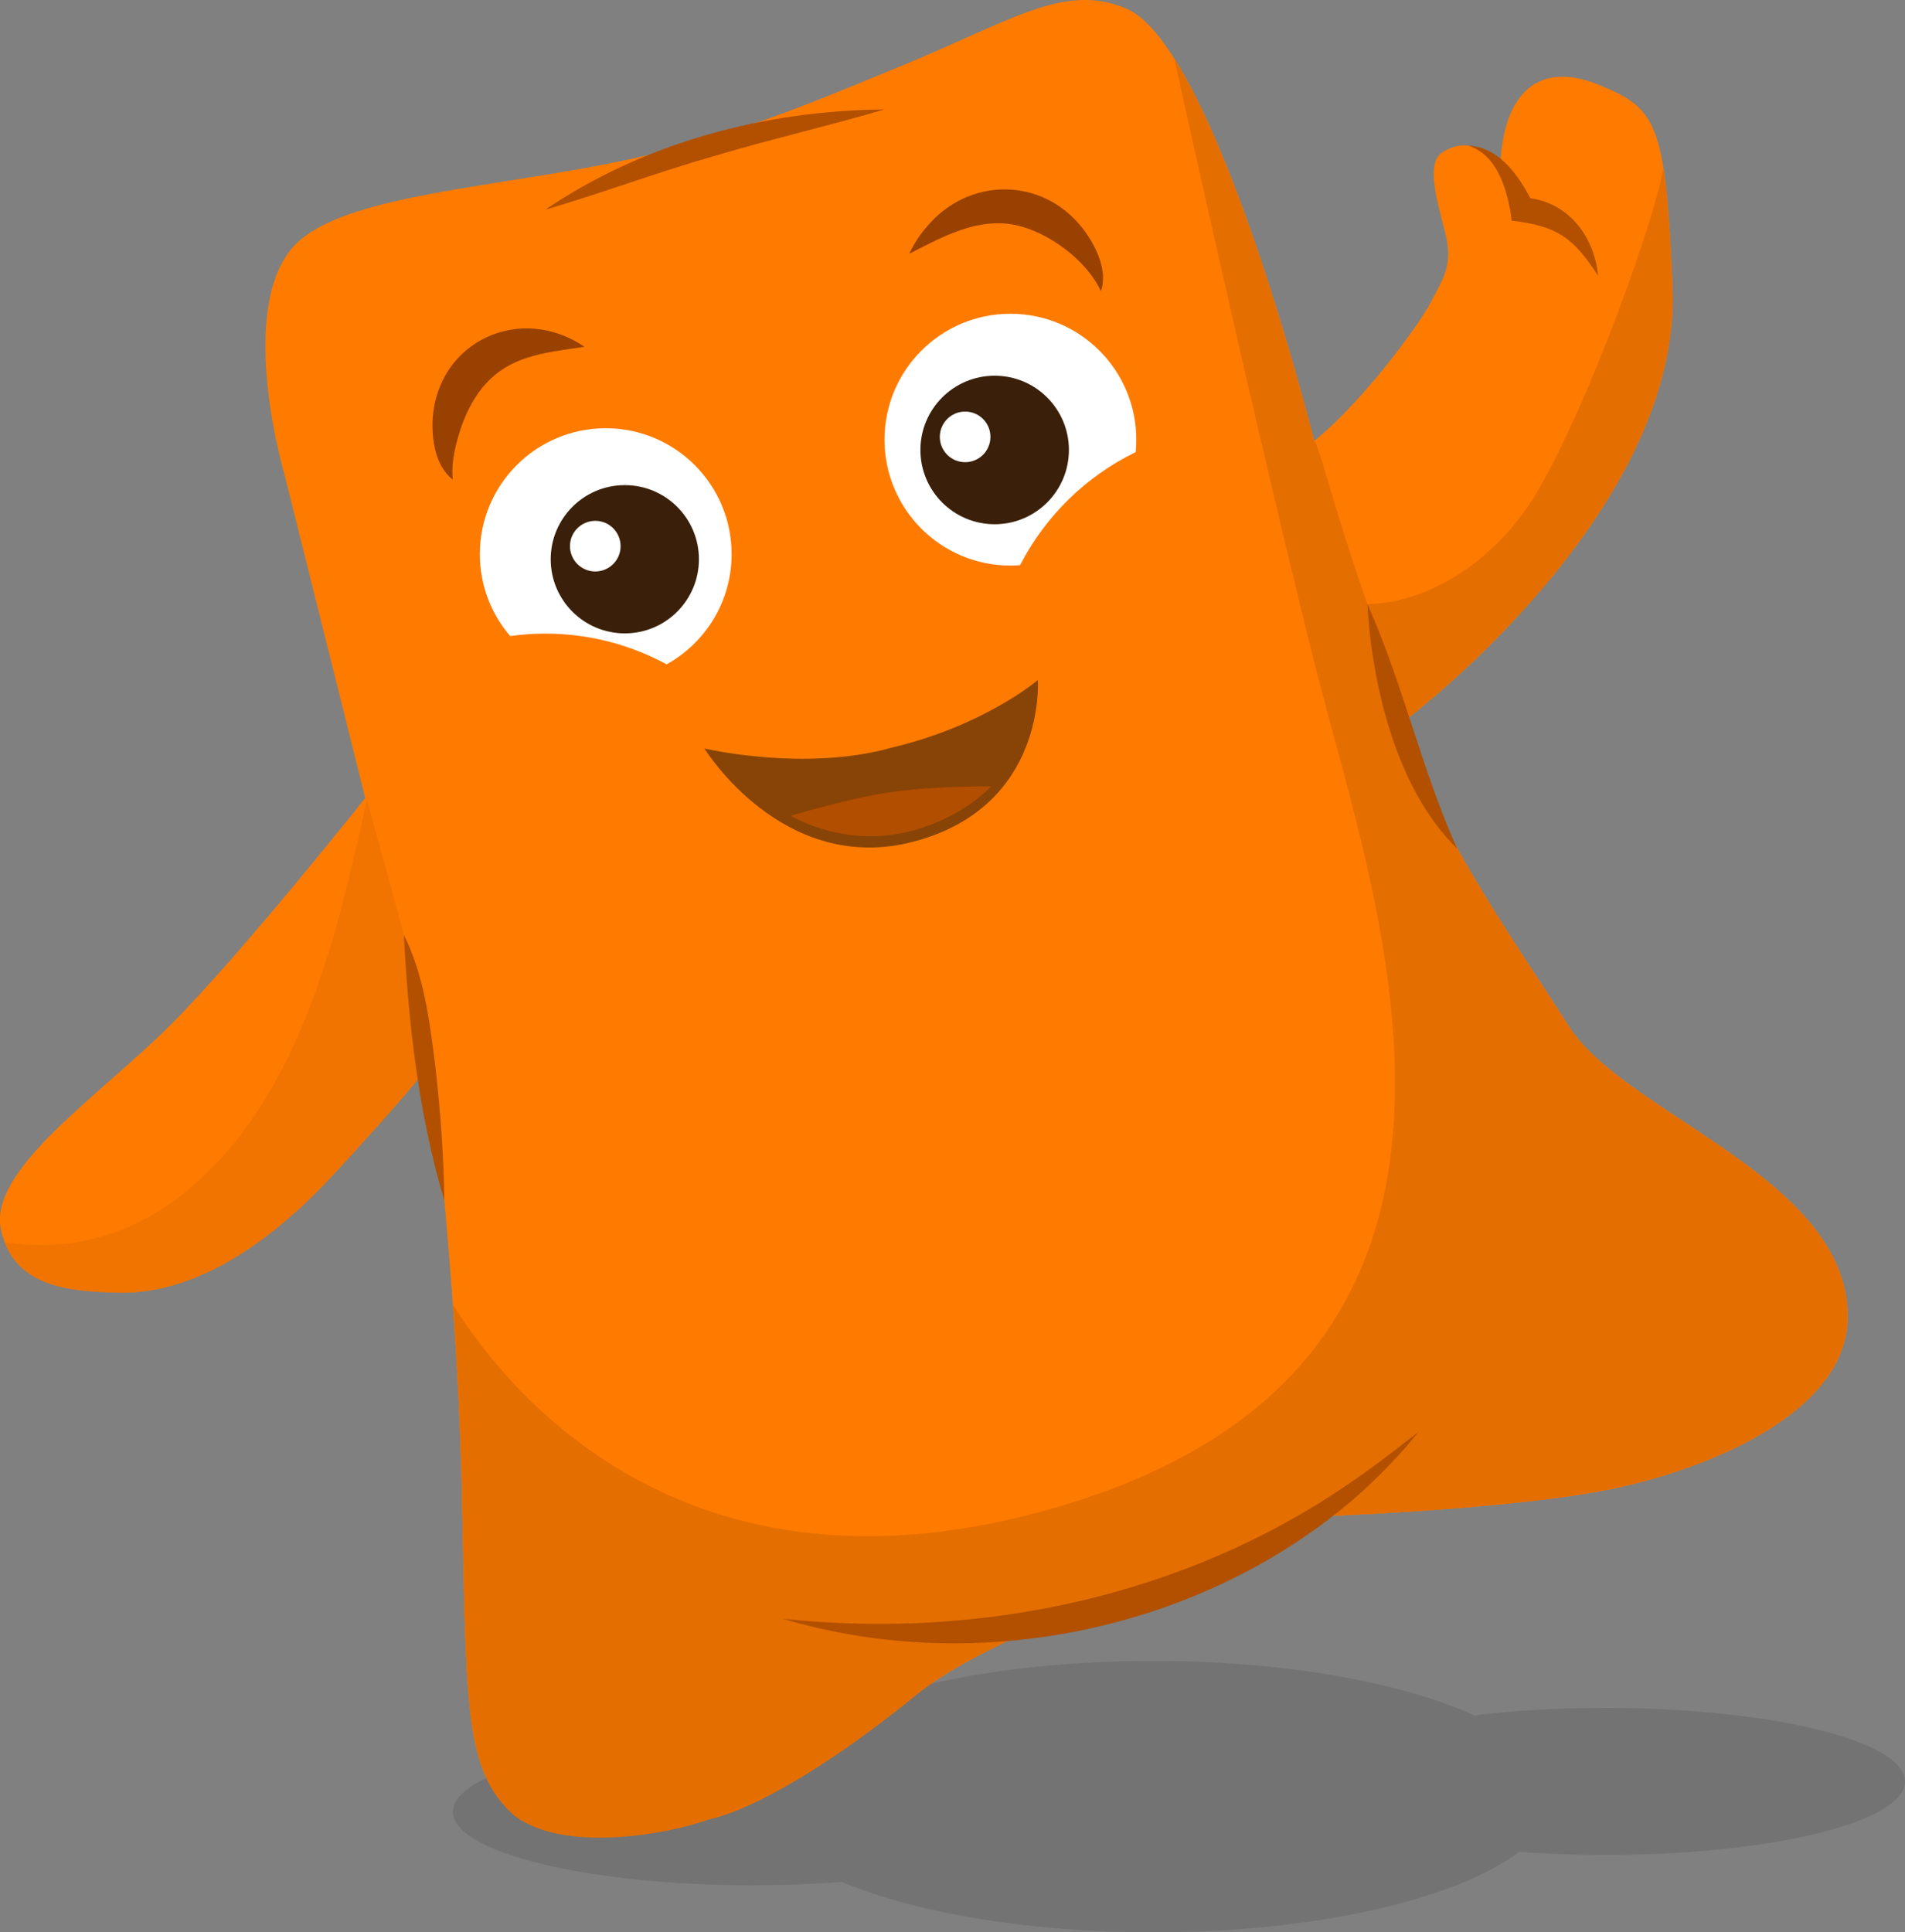<?xml version="1.0" encoding="UTF-8"?>
<svg id="Layer_1" xmlns="http://www.w3.org/2000/svg" version="1.1" viewBox="0 0 410.26 416.07">
  <rect x="0" y="0" width="410.26" height="416.07" fill="#808080" stroke="none"/>
  <!-- Generator: Adobe Illustrator 29.1.0, SVG Export Plug-In . SVG Version: 2.1.0 Build 142)  -->
  <defs>
    <style>
      .st0 {
        isolation: isolate;
        opacity: .1;
      }

      .st1 {
        fill: #b24e00;
      }

      .st2 {
        fill: #3a200a;
      }

      .st3 {
        fill: #994100;
      }

      .st4 {
        fill: #fff;
      }

      .st5 {
        fill: #884406;
      }

      .st6 {
        fill: #b25000;
      }

      .st7 {
        opacity: .53;
      }

      .st8 {
        fill: #e56e00;
      }

      .st9 {
        fill: #ff7b00;
      }
    </style>
  </defs>
  <path class="st9" d="M78.67,171.81s-26.55,33.49-41.94,48.88S-2.5,251.77.21,264.75c2.71,12.98,15.99,13.28,25.04,13.58,9.05.3,25.65-2.72,46.77-25.65s20.52-23.84,20.52-23.84c0,0,6.03,47.68,6.94,92.64s.6,58.54,9.96,68.19,33.19,4.22,43.15,2.11,27.46-12.67,44.36-26.55,55.52-25.35,55.52-25.35c0,0,14.79-4.83,29.57-13.28,0,0,44.96-1.51,66.69-6.34s49.18-17.08,49.18-36.75c0-29.93-47.98-43.51-60.05-62.52s-32.29-47.07-35-66.08c0,0,59.44-44.66,57.33-93.24-1.51-35.3-3.32-38.32-15.99-43.45s-20.52,1.51-21.12,17.8c0,0-5.22-8.06-12.59-3.11-4.15,2.81.4,14.33,1.21,19.43s-.94,7.77-3.62,12.86c-2.68,5.09-14.74,21.43-25.05,29.74,0,0-21.37-85.39-40.64-93.17-13.18-5.41-24,2.37-47.67,12.17-23.67,9.8-29.07,11.83-43.61,16.23-31.78,10.48-78.02,9.48-88.84,24.02s-1.09,47.65-1.09,47.65l17.47,69.97h.02Z"/>
  <path class="st4" d="M117.41,136.43c9.47,0,18.38,2.4,26.15,6.62,8.35-4.62,14-13.52,14-23.73,0-14.97-12.14-27.11-27.11-27.11s-27.11,12.14-27.11,27.11c0,6.74,2.46,12.9,6.53,17.64,2.47-.34,4.98-.53,7.54-.53Z"/>
  <path class="st4" d="M219.68,121.7c5.44-10.57,14.19-19.15,24.9-24.35.09-.88.13-1.77.13-2.68,0-14.97-12.14-27.11-27.11-27.11s-27.11,12.14-27.11,27.11,12.14,27.11,27.11,27.11c.7,0,1.39-.04,2.08-.09h0Z"/>
  <path class="st0" d="M345.7,367.76c-10.13,0-19.71.57-28.24,1.59-15.73-7.12-40.83-11.72-69.09-11.72-34.51,0-64.28,6.87-78.07,16.78-2.69-.08-5.42-.13-8.2-.13-35.65,0-64.56,7.09-64.56,15.83s28.9,15.83,64.56,15.83c6.69,0,13.15-.25,19.22-.71,15.82,6.61,39.97,10.84,67.05,10.84,35.13,0,65.33-7.12,78.79-17.32,5.88.43,12.1.67,18.55.67,35.65,0,64.56-7.09,64.56-15.83s-28.9-15.83-64.56-15.83h-.01Z"/>
  <circle class="st2" cx="134.56" cy="120.42" r="15.96"/>
  <circle class="st4" cx="128.2" cy="117.6" r="5.45"/>
  <circle class="st2" cx="214.21" cy="96.89" r="15.99"/>
  <circle class="st4" cx="207.85" cy="94.07" r="5.45"/>
  <path class="st5" d="M151.71,161.18s16.97,27.65,45.36,19.96,26.43-34.71,26.43-34.71c0,0-11.45,9.84-31.57,14.58-18.65,5.24-40.21.16-40.21.16h0Z"/>
  <path class="st1" d="M170.34,175.65s12.45-3.78,21.67-5.11,21.45-1.22,21.45-1.22c0,0-7.15,7.94-20.12,10.23s-23.01-3.89-23.01-3.89h0Z"/>
  <g>
    <path class="st8" d="M397.91,283.51c0-29.93-47.98-43.51-60.05-62.52-12.07-19.01-32.29-47.07-35-66.08,0,0,59.44-44.66,57.33-93.24-.49-11.49-1.02-19.55-1.94-25.38-3.16,15.63-18.84,56.98-28.59,71.83-9.2,14.02-23.21,21.79-35.19,21.96l-.49-1.43c-2.89-8.39-5.57-16.85-8.08-25.36-1.31-4.46-2.61-8.56-2.88-8.34,0,0-14.36-57.4-30.16-82.36,6.59,29.58,19.81,88.89,30.64,131.81,12.72,50.4,49.25,146.96-52.15,178.98-81.66,25.8-121.43-22.64-133.82-42.48.92,12.82,1.67,26.82,1.95,40.58.91,44.96.6,58.54,9.96,68.19,9.35,9.66,33.59,5.6,43.15,2.11s27.46-12.67,44.36-26.55c16.9-13.88,55.52-25.35,55.52-25.35,0,0,14.79-4.83,29.57-13.28,0,0,44.96-1.51,66.69-6.34s49.18-17.08,49.18-36.75h0Z"/>
    <g class="st7">
      <path class="st8" d="M25.26,278.33c9.05.3,25.65-2.72,46.77-25.65,20.02-21.74,20.52-23.68,20.52-23.83,0,.03.03.22.07.57l.52-1.56s-1.93-10.71-6-25.92-8.14-29.78-8.14-29.78c-6.21,28.28-14.35,65.34-40.06,85.27-13.99,10.84-28.03,11.59-37.93,10.03,3.9,10.31,15.88,10.6,24.26,10.88h0Z"/>
    </g>
  </g>
  <path class="st6" d="M117.41,45.16c21.37-14.49,47.39-21.4,73.07-21.59-12.26,3.61-24.59,6.42-36.77,10.06-12.25,3.48-24,7.95-36.3,11.53h0Z"/>
  <path class="st6" d="M168.55,348.55c42.58,4.53,86.6-4.77,122.04-29.15,5.09-3.43,9.95-7.22,14.87-11.06-3.86,4.86-8.28,9.35-12.92,13.56-33.07,29.05-81.93,39.24-123.99,26.64h0Z"/>
  <path class="st6" d="M95.7,258.53c-5.54-18.6-7.73-37.9-8.73-57.24,4.38,8.75,5.57,18.71,6.79,28.28,1.09,9.64,1.81,19.23,1.94,28.96h0Z"/>
  <path class="st6" d="M294.48,130.08c7.71,17.2,11.58,35.43,19.33,52.63-12.98-12.6-18.35-35.03-19.33-52.63h0Z"/>
  <path class="st3" d="M97.51,103.29c-3.79-3.03-4.54-8.52-4.33-13.12,1.12-16.76,18.91-24.87,32.7-15.5-4.53.68-8.64,1.15-12.22,2.33-7.34,2.26-11.51,7.34-14.13,14.41-1.31,3.73-2.41,7.87-2.03,11.88h0Z"/>
  <path class="st3" d="M237.09,62.71c-3.09-6.73-11.4-12.78-18.37-14.25-8.06-1.67-15.44,2.36-22.9,6.18.99-2.14,2.28-4.12,3.85-5.91,9.02-10.68,24.74-10.62,33.4.32,2.79,3.57,5.63,9.19,4.01,13.66h0Z"/>
  <path class="st6" d="M344.18,59.42c-5.35-8.3-8.86-10.75-18.63-11.9l-.2-1.6c-.96-5.58-3.08-12.67-9.15-14.55,7.09.29,11.48,7.29,14.28,13.12l-2.32-1.94c9.27.52,15.17,8.08,16.01,16.87h.01Z"/>
</svg>